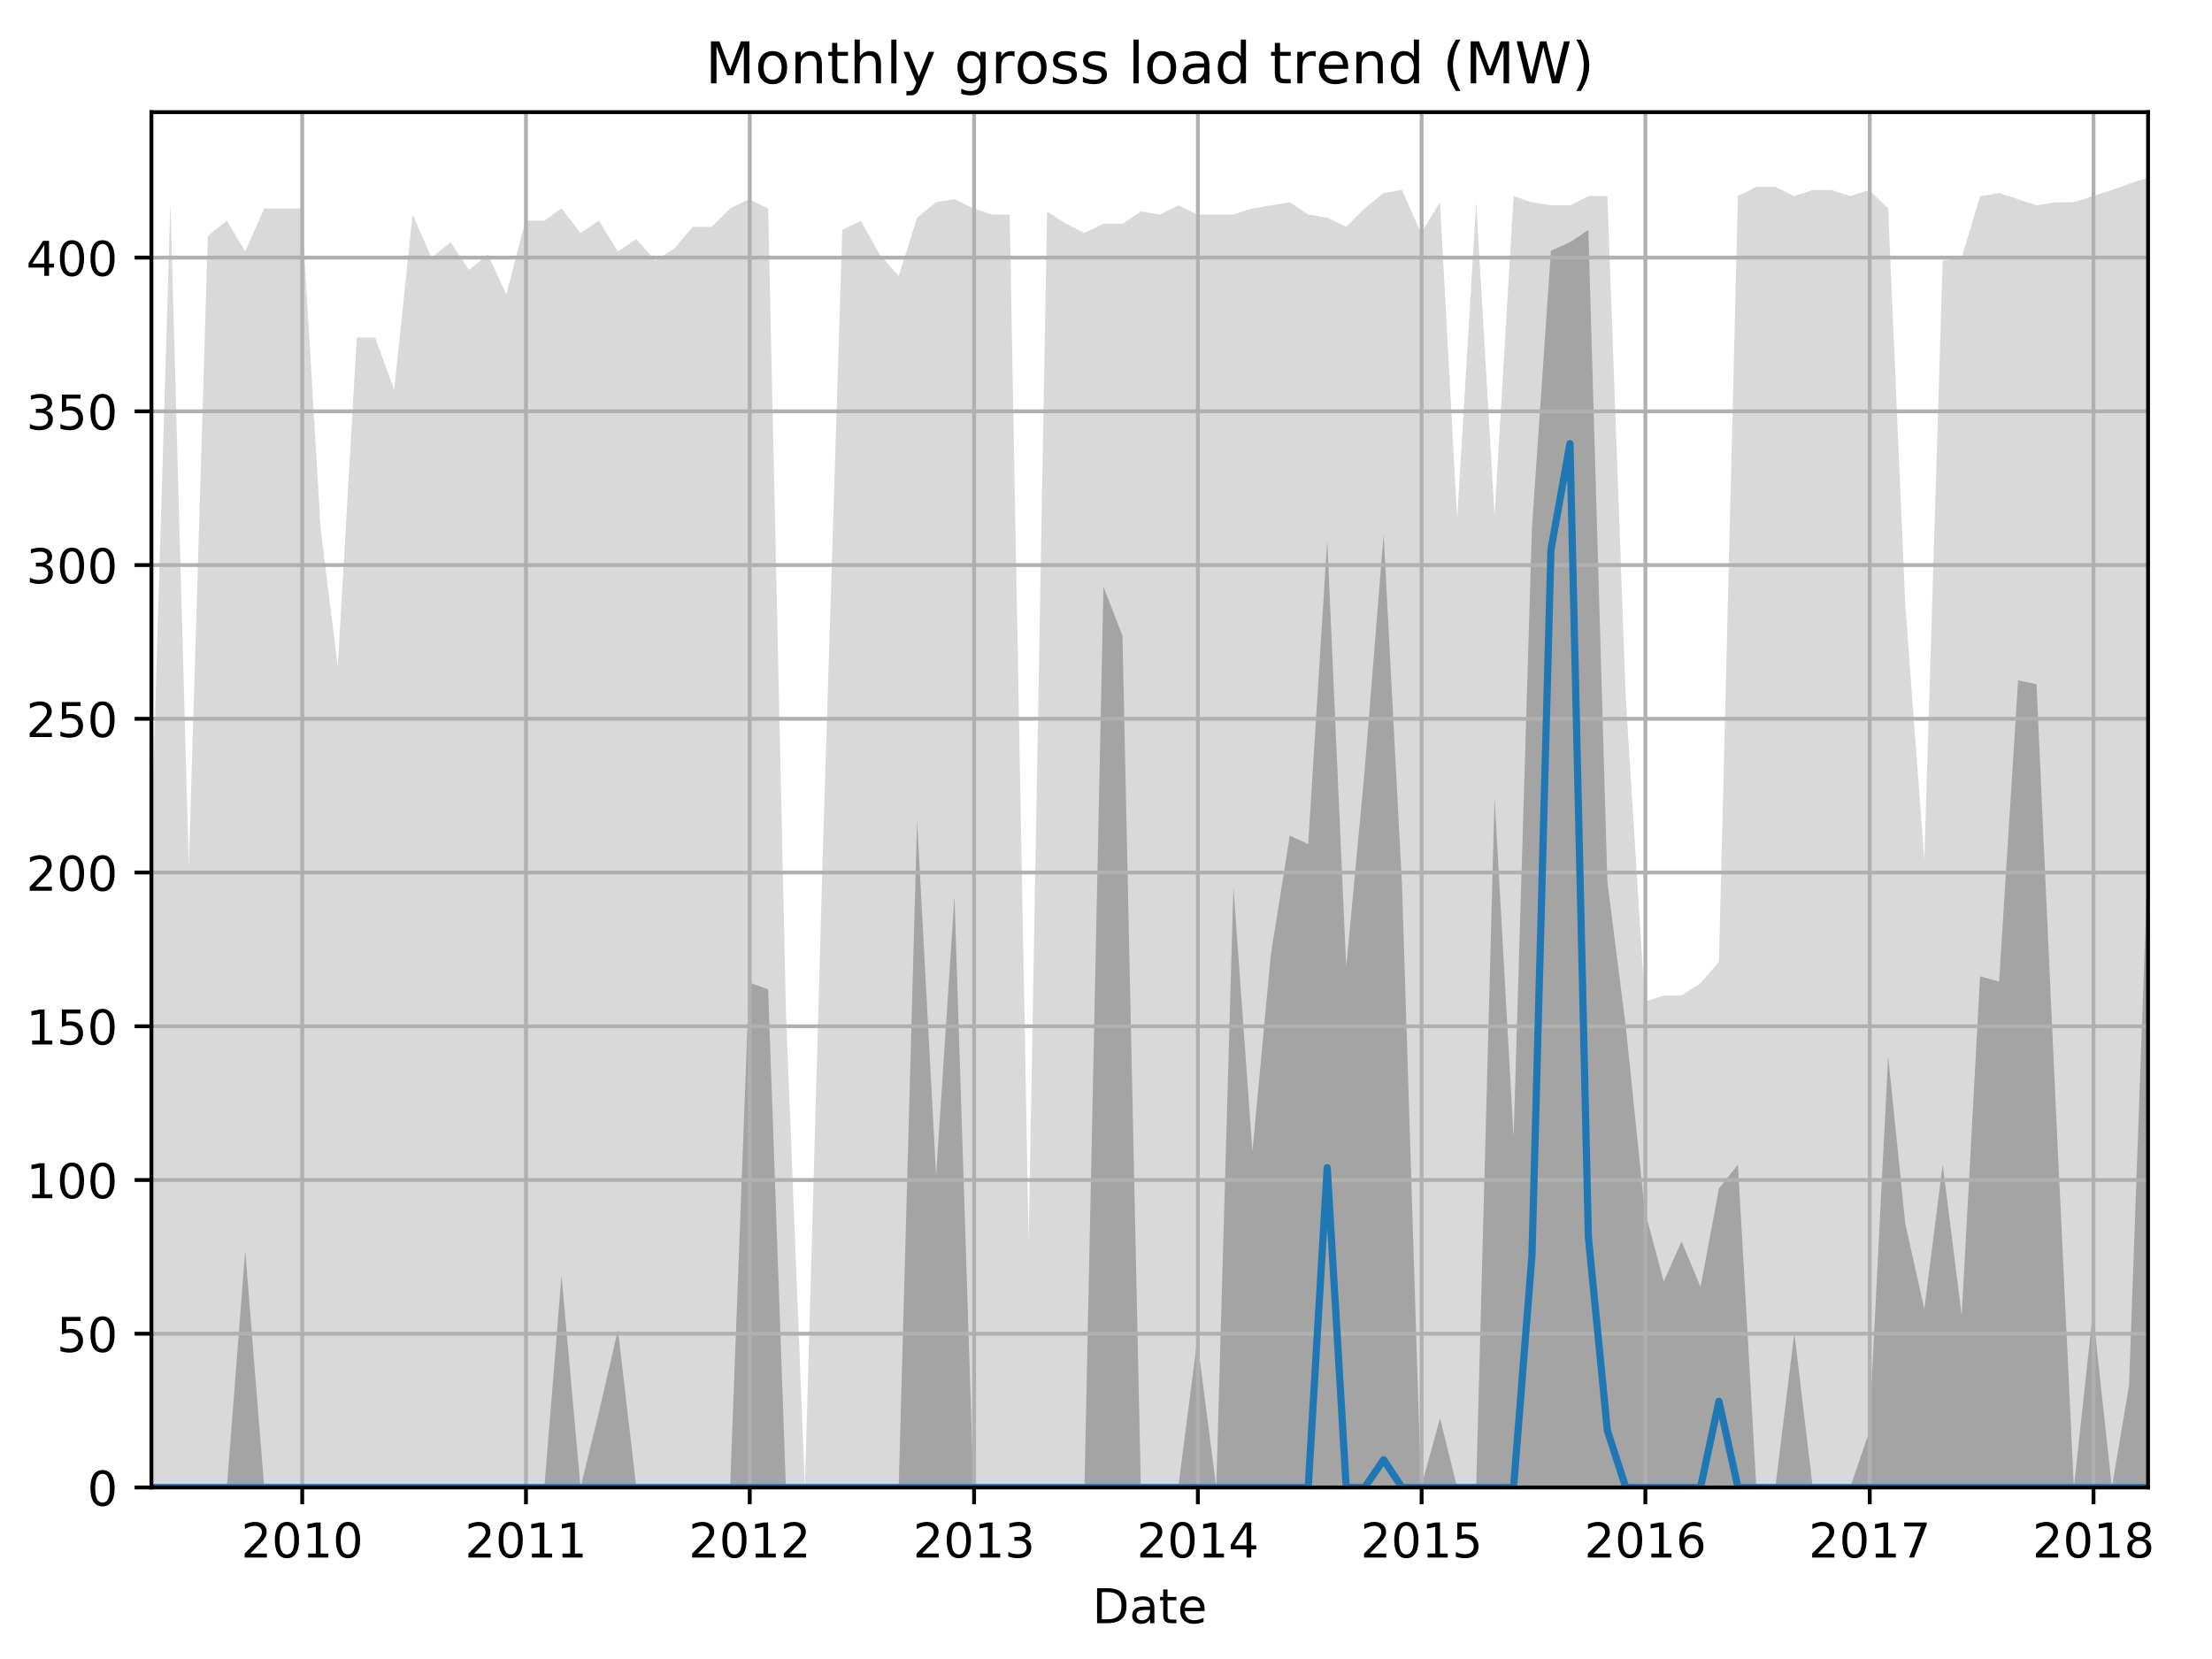 <?xml version="1.0" encoding="utf-8" standalone="no"?>
<!DOCTYPE svg PUBLIC "-//W3C//DTD SVG 1.1//EN"
  "http://www.w3.org/Graphics/SVG/1.1/DTD/svg11.dtd">
<!-- Created with matplotlib (http://matplotlib.org/) -->
<svg height="345.6pt" version="1.1" viewBox="0 0 460.8 345.6" width="460.8pt" xmlns="http://www.w3.org/2000/svg" xmlns:xlink="http://www.w3.org/1999/xlink">
 <defs>
  <style type="text/css">
*{stroke-linecap:butt;stroke-linejoin:round;}
  </style>
 </defs>
 <g id="figure_1">
  <g id="patch_1">
   <path d="M 0 345.6 
L 460.8 345.6 
L 460.8 0 
L 0 0 
z
" style="fill:none;"/>
  </g>
  <g id="axes_1">
   <g id="patch_2">
    <path d="M 31.543 309.863 
L 447.48 309.863 
L 447.48 23.365 
L 31.543 23.365 
z
" style="fill:none;"/>
   </g>
   <g id="PolyCollection_1">
    <path clip-path="url(#pc6e5e3fdb8)" d="M 31.543 174.076 
L 31.543 309.863 
L 35.502 309.863 
L 39.333 309.863 
L 43.292 309.863 
L 47.251 309.863 
L 51.082 309.863 
L 55.041 309.863 
L 58.872 309.863 
L 62.831 309.863 
L 66.79 309.863 
L 70.365 309.863 
L 74.324 309.863 
L 78.156 309.863 
L 82.114 309.863 
L 85.946 309.863 
L 89.904 309.863 
L 93.863 309.863 
L 97.694 309.863 
L 101.653 309.863 
L 105.485 309.863 
L 109.443 309.863 
L 113.402 309.863 
L 116.978 309.863 
L 120.937 309.863 
L 124.768 309.863 
L 128.727 309.863 
L 132.558 309.863 
L 136.517 309.863 
L 140.476 309.863 
L 144.307 309.863 
L 148.266 309.863 
L 152.097 309.863 
L 156.056 309.863 
L 160.015 309.863 
L 163.718 309.863 
L 167.677 309.863 
L 171.508 309.863 
L 175.467 309.863 
L 179.298 309.863 
L 183.257 309.863 
L 187.216 309.863 
L 191.047 309.863 
L 195.006 309.863 
L 198.837 309.863 
L 202.796 309.863 
L 206.755 309.863 
L 210.331 309.863 
L 214.29 309.863 
L 218.121 309.863 
L 222.08 309.863 
L 225.911 309.863 
L 229.87 309.863 
L 233.829 309.863 
L 237.66 309.863 
L 241.619 309.863 
L 245.45 309.863 
L 249.409 309.863 
L 253.368 309.863 
L 256.943 309.863 
L 260.902 309.863 
L 264.733 309.863 
L 268.692 309.863 
L 272.523 309.863 
L 276.482 309.863 
L 280.441 309.863 
L 284.272 309.863 
L 288.231 309.863 
L 292.062 309.863 
L 296.021 309.863 
L 299.98 309.863 
L 303.556 309.863 
L 307.515 309.863 
L 311.346 309.863 
L 315.305 309.863 
L 319.136 309.863 
L 323.095 309.863 
L 327.054 309.863 
L 330.885 309.863 
L 334.844 309.863 
L 338.675 309.863 
L 342.634 309.863 
L 346.593 309.863 
L 350.296 309.863 
L 354.255 309.863 
L 358.086 309.863 
L 362.045 309.863 
L 365.876 309.863 
L 369.835 309.863 
L 373.794 309.863 
L 377.625 309.863 
L 381.584 309.863 
L 385.415 309.863 
L 389.374 309.863 
L 393.333 309.863 
L 396.909 309.863 
L 400.867 309.863 
L 404.699 309.863 
L 408.658 309.863 
L 412.489 309.863 
L 416.448 309.863 
L 420.406 309.863 
L 424.238 309.863 
L 428.196 309.863 
L 432.028 309.863 
L 435.986 309.863 
L 439.945 309.863 
L 443.521 309.863 
L 447.48 309.863 
L 447.48 37.008 
L 447.48 37.008 
L 443.521 38.289 
L 439.945 39.57 
L 435.986 40.851 
L 432.028 42.132 
L 428.196 42.132 
L 424.238 42.772 
L 420.406 41.491 
L 416.448 40.21 
L 412.489 40.851 
L 408.658 53.661 
L 404.699 54.302 
L 400.867 179.2 
L 396.909 126.038 
L 393.333 43.413 
L 389.374 39.57 
L 385.415 40.851 
L 381.584 39.57 
L 377.625 39.57 
L 373.794 40.851 
L 369.835 38.929 
L 365.876 38.929 
L 362.045 40.851 
L 358.086 200.337 
L 354.255 204.82 
L 350.296 207.382 
L 346.593 207.382 
L 342.634 208.664 
L 338.675 145.253 
L 334.844 40.851 
L 330.885 40.851 
L 327.054 42.772 
L 323.095 42.772 
L 319.136 42.132 
L 315.305 40.851 
L 311.346 107.464 
L 307.515 42.132 
L 303.556 108.104 
L 299.98 42.132 
L 296.021 48.537 
L 292.062 39.57 
L 288.231 40.21 
L 284.272 43.413 
L 280.441 47.256 
L 276.482 45.334 
L 272.523 44.694 
L 268.692 42.132 
L 264.733 42.772 
L 260.902 43.413 
L 256.943 44.694 
L 253.368 44.694 
L 249.409 44.694 
L 245.45 42.772 
L 241.619 44.694 
L 237.66 44.053 
L 233.829 46.615 
L 229.87 46.615 
L 225.911 48.537 
L 222.08 46.615 
L 218.121 44.053 
L 214.29 258.623 
L 210.331 44.694 
L 206.755 44.694 
L 202.796 43.413 
L 198.837 41.491 
L 195.006 42.132 
L 191.047 45.334 
L 187.216 57.504 
L 183.257 53.02 
L 179.298 45.975 
L 175.467 47.896 
L 171.508 174.076 
L 167.677 309.863 
L 163.718 210.585 
L 160.015 43.413 
L 156.056 41.491 
L 152.097 43.413 
L 148.266 47.256 
L 144.307 47.256 
L 140.476 51.739 
L 136.517 54.302 
L 132.558 49.818 
L 128.727 52.38 
L 124.768 45.975 
L 120.937 48.537 
L 116.978 43.413 
L 113.402 45.975 
L 109.443 45.975 
L 105.485 61.347 
L 101.653 53.02 
L 97.694 56.223 
L 93.863 50.458 
L 89.904 53.661 
L 85.946 44.694 
L 82.114 81.203 
L 78.156 70.314 
L 74.324 70.314 
L 70.365 138.848 
L 66.79 110.026 
L 62.831 43.413 
L 58.872 43.413 
L 55.041 43.413 
L 51.082 52.38 
L 47.251 45.975 
L 43.292 49.177 
L 39.333 180.481 
L 35.502 42.132 
L 31.543 174.076 
z
" style="fill:#808080;fill-opacity:0.3;"/>
   </g>
   <g id="PolyCollection_2">
    <path clip-path="url(#pc6e5e3fdb8)" d="M 31.543 309.863 
L 31.543 309.863 
L 35.502 309.863 
L 39.333 309.863 
L 43.292 309.863 
L 47.251 309.863 
L 51.082 309.863 
L 55.041 309.863 
L 58.872 309.863 
L 62.831 309.863 
L 66.79 309.863 
L 70.365 309.863 
L 74.324 309.863 
L 78.156 309.863 
L 82.114 309.863 
L 85.946 309.863 
L 89.904 309.863 
L 93.863 309.863 
L 97.694 309.863 
L 101.653 309.863 
L 105.485 309.863 
L 109.443 309.863 
L 113.402 309.863 
L 116.978 309.863 
L 120.937 309.863 
L 124.768 309.863 
L 128.727 309.863 
L 132.558 309.863 
L 136.517 309.863 
L 140.476 309.863 
L 144.307 309.863 
L 148.266 309.863 
L 152.097 309.863 
L 156.056 309.863 
L 160.015 309.863 
L 163.718 309.863 
L 167.677 309.863 
L 171.508 309.863 
L 175.467 309.863 
L 179.298 309.863 
L 183.257 309.863 
L 187.216 309.863 
L 191.047 309.863 
L 195.006 309.863 
L 198.837 309.863 
L 202.796 309.863 
L 206.755 309.863 
L 210.331 309.863 
L 214.29 309.863 
L 218.121 309.863 
L 222.08 309.863 
L 225.911 309.863 
L 229.87 309.863 
L 233.829 309.863 
L 237.66 309.863 
L 241.619 309.863 
L 245.45 309.863 
L 249.409 309.863 
L 253.368 309.863 
L 256.943 309.863 
L 260.902 309.863 
L 264.733 309.863 
L 268.692 309.863 
L 272.523 309.863 
L 276.482 309.863 
L 280.441 309.863 
L 284.272 309.863 
L 288.231 309.863 
L 292.062 309.863 
L 296.021 309.863 
L 299.98 309.863 
L 303.556 309.863 
L 307.515 309.863 
L 311.346 309.863 
L 315.305 309.863 
L 319.136 309.863 
L 323.095 309.863 
L 327.054 309.863 
L 330.885 309.863 
L 334.844 309.863 
L 338.675 309.863 
L 342.634 309.863 
L 346.593 309.863 
L 350.296 309.863 
L 354.255 309.863 
L 358.086 309.863 
L 362.045 309.863 
L 365.876 309.863 
L 369.835 309.863 
L 373.794 309.863 
L 377.625 309.863 
L 381.584 309.863 
L 385.415 309.863 
L 389.374 309.863 
L 393.333 309.863 
L 396.909 309.863 
L 400.867 309.863 
L 404.699 309.863 
L 408.658 309.863 
L 412.489 309.863 
L 416.448 309.863 
L 420.406 309.863 
L 424.238 309.863 
L 428.196 309.863 
L 432.028 309.863 
L 435.986 309.863 
L 439.945 309.863 
L 443.521 309.863 
L 447.48 309.863 
L 447.48 178.079 
L 447.48 178.079 
L 443.521 288.567 
L 439.945 309.863 
L 435.986 273.355 
L 432.028 309.863 
L 428.196 229.32 
L 424.238 142.531 
L 420.406 141.731 
L 416.448 204.5 
L 412.489 203.379 
L 408.658 273.995 
L 404.699 242.61 
L 400.867 272.714 
L 396.909 254.94 
L 393.333 220.032 
L 389.374 298.334 
L 385.415 309.863 
L 381.584 309.863 
L 377.625 309.863 
L 373.794 277.678 
L 369.835 309.863 
L 365.876 309.863 
L 362.045 242.61 
L 358.086 247.574 
L 354.255 268.07 
L 350.296 258.623 
L 346.593 266.95 
L 342.634 252.218 
L 338.675 213.788 
L 334.844 183.684 
L 330.885 47.896 
L 327.054 50.458 
L 323.095 52.22 
L 319.136 109.865 
L 315.305 236.846 
L 311.346 166.23 
L 307.515 309.863 
L 303.556 309.863 
L 299.98 295.452 
L 296.021 309.863 
L 292.062 184.324 
L 288.231 111.307 
L 284.272 160.626 
L 280.441 201.458 
L 276.482 112.588 
L 272.523 175.838 
L 268.692 174.076 
L 264.733 198.896 
L 260.902 239.888 
L 256.943 184.805 
L 253.368 309.863 
L 249.409 279.119 
L 245.45 309.863 
L 241.619 309.863 
L 237.66 309.863 
L 233.829 132.443 
L 229.87 122.195 
L 225.911 309.863 
L 222.08 309.863 
L 218.121 309.863 
L 214.29 309.863 
L 210.331 309.863 
L 206.755 309.863 
L 202.796 309.703 
L 198.837 186.726 
L 195.006 244.852 
L 191.047 170.874 
L 187.216 309.863 
L 183.257 309.863 
L 179.298 309.863 
L 175.467 309.863 
L 171.508 309.863 
L 167.677 309.863 
L 163.718 309.863 
L 160.015 206.101 
L 156.056 204.66 
L 152.097 309.863 
L 148.266 309.863 
L 144.307 309.863 
L 140.476 309.863 
L 136.517 309.863 
L 132.558 309.863 
L 128.727 277.038 
L 124.768 294.171 
L 120.937 309.863 
L 116.978 265.669 
L 113.402 309.863 
L 109.443 309.863 
L 105.485 309.863 
L 101.653 309.863 
L 97.694 309.863 
L 93.863 309.863 
L 89.904 309.863 
L 85.946 309.863 
L 82.114 309.863 
L 78.156 309.863 
L 74.324 309.863 
L 70.365 309.863 
L 66.79 309.863 
L 62.831 309.863 
L 58.872 309.863 
L 55.041 309.863 
L 51.082 260.545 
L 47.251 309.863 
L 43.292 309.863 
L 39.333 309.863 
L 35.502 309.863 
L 31.543 309.863 
z
" style="fill:#808080;fill-opacity:0.6;"/>
   </g>
   <g id="matplotlib.axis_1">
    <g id="xtick_1">
     <g id="line2d_1">
      <path clip-path="url(#pc6e5e3fdb8)" d="M 62.959 309.863 
L 62.959 23.365 
" style="fill:none;stroke:#b0b0b0;stroke-linecap:square;stroke-width:0.8;"/>
     </g>
     <g id="line2d_2">
      <defs>
       <path d="M 0 0 
L 0 3.5 
" id="m98aba41e2b" style="stroke:#000000;stroke-width:0.8;"/>
      </defs>
      <g>
       <use style="stroke:#000000;stroke-width:0.8;" x="62.959" xlink:href="#m98aba41e2b" y="309.863"/>
      </g>
     </g>
     <g id="text_1">
      <!-- 2010 -->
      <defs>
       <path d="M 19.188 8.297 
L 53.609 8.297 
L 53.609 0 
L 7.328 0 
L 7.328 8.297 
Q 12.938 14.109 22.625 23.891 
Q 32.328 33.688 34.812 36.531 
Q 39.547 41.844 41.422 45.531 
Q 43.312 49.219 43.312 52.781 
Q 43.312 58.594 39.234 62.25 
Q 35.156 65.922 28.609 65.922 
Q 23.969 65.922 18.812 64.312 
Q 13.672 62.703 7.812 59.422 
L 7.812 69.391 
Q 13.766 71.781 18.938 73 
Q 24.125 74.219 28.422 74.219 
Q 39.75 74.219 46.484 68.547 
Q 53.219 62.891 53.219 53.422 
Q 53.219 48.922 51.531 44.891 
Q 49.859 40.875 45.406 35.406 
Q 44.188 33.984 37.641 27.219 
Q 31.109 20.453 19.188 8.297 
z
" id="DejaVuSans-32"/>
       <path d="M 31.781 66.406 
Q 24.172 66.406 20.328 58.906 
Q 16.5 51.422 16.5 36.375 
Q 16.5 21.391 20.328 13.891 
Q 24.172 6.391 31.781 6.391 
Q 39.453 6.391 43.281 13.891 
Q 47.125 21.391 47.125 36.375 
Q 47.125 51.422 43.281 58.906 
Q 39.453 66.406 31.781 66.406 
z
M 31.781 74.219 
Q 44.047 74.219 50.516 64.516 
Q 56.984 54.828 56.984 36.375 
Q 56.984 17.969 50.516 8.266 
Q 44.047 -1.422 31.781 -1.422 
Q 19.531 -1.422 13.062 8.266 
Q 6.594 17.969 6.594 36.375 
Q 6.594 54.828 13.062 64.516 
Q 19.531 74.219 31.781 74.219 
z
" id="DejaVuSans-30"/>
       <path d="M 12.406 8.297 
L 28.516 8.297 
L 28.516 63.922 
L 10.984 60.406 
L 10.984 69.391 
L 28.422 72.906 
L 38.281 72.906 
L 38.281 8.297 
L 54.391 8.297 
L 54.391 0 
L 12.406 0 
z
" id="DejaVuSans-31"/>
      </defs>
      <g transform="translate(50.234 324.462)scale(0.1 -0.1)">
       <use xlink:href="#DejaVuSans-32"/>
       <use x="63.623" xlink:href="#DejaVuSans-30"/>
       <use x="127.246" xlink:href="#DejaVuSans-31"/>
       <use x="190.869" xlink:href="#DejaVuSans-30"/>
      </g>
     </g>
    </g>
    <g id="xtick_2">
     <g id="line2d_3">
      <path clip-path="url(#pc6e5e3fdb8)" d="M 109.571 309.863 
L 109.571 23.365 
" style="fill:none;stroke:#b0b0b0;stroke-linecap:square;stroke-width:0.8;"/>
     </g>
     <g id="line2d_4">
      <g>
       <use style="stroke:#000000;stroke-width:0.8;" x="109.571" xlink:href="#m98aba41e2b" y="309.863"/>
      </g>
     </g>
     <g id="text_2">
      <!-- 2011 -->
      <g transform="translate(96.846 324.462)scale(0.1 -0.1)">
       <use xlink:href="#DejaVuSans-32"/>
       <use x="63.623" xlink:href="#DejaVuSans-30"/>
       <use x="127.246" xlink:href="#DejaVuSans-31"/>
       <use x="190.869" xlink:href="#DejaVuSans-31"/>
      </g>
     </g>
    </g>
    <g id="xtick_3">
     <g id="line2d_5">
      <path clip-path="url(#pc6e5e3fdb8)" d="M 156.184 309.863 
L 156.184 23.365 
" style="fill:none;stroke:#b0b0b0;stroke-linecap:square;stroke-width:0.8;"/>
     </g>
     <g id="line2d_6">
      <g>
       <use style="stroke:#000000;stroke-width:0.8;" x="156.184" xlink:href="#m98aba41e2b" y="309.863"/>
      </g>
     </g>
     <g id="text_3">
      <!-- 2012 -->
      <g transform="translate(143.459 324.462)scale(0.1 -0.1)">
       <use xlink:href="#DejaVuSans-32"/>
       <use x="63.623" xlink:href="#DejaVuSans-30"/>
       <use x="127.246" xlink:href="#DejaVuSans-31"/>
       <use x="190.869" xlink:href="#DejaVuSans-32"/>
      </g>
     </g>
    </g>
    <g id="xtick_4">
     <g id="line2d_7">
      <path clip-path="url(#pc6e5e3fdb8)" d="M 202.924 309.863 
L 202.924 23.365 
" style="fill:none;stroke:#b0b0b0;stroke-linecap:square;stroke-width:0.8;"/>
     </g>
     <g id="line2d_8">
      <g>
       <use style="stroke:#000000;stroke-width:0.8;" x="202.924" xlink:href="#m98aba41e2b" y="309.863"/>
      </g>
     </g>
     <g id="text_4">
      <!-- 2013 -->
      <defs>
       <path d="M 40.578 39.312 
Q 47.656 37.797 51.625 33 
Q 55.609 28.219 55.609 21.188 
Q 55.609 10.406 48.188 4.484 
Q 40.766 -1.422 27.094 -1.422 
Q 22.516 -1.422 17.656 -0.516 
Q 12.797 0.391 7.625 2.203 
L 7.625 11.719 
Q 11.719 9.328 16.594 8.109 
Q 21.484 6.891 26.812 6.891 
Q 36.078 6.891 40.938 10.547 
Q 45.797 14.203 45.797 21.188 
Q 45.797 27.641 41.281 31.266 
Q 36.766 34.906 28.719 34.906 
L 20.219 34.906 
L 20.219 43.016 
L 29.109 43.016 
Q 36.375 43.016 40.234 45.922 
Q 44.094 48.828 44.094 54.297 
Q 44.094 59.906 40.109 62.906 
Q 36.141 65.922 28.719 65.922 
Q 24.656 65.922 20.016 65.031 
Q 15.375 64.156 9.812 62.312 
L 9.812 71.094 
Q 15.438 72.656 20.344 73.438 
Q 25.25 74.219 29.594 74.219 
Q 40.828 74.219 47.359 69.109 
Q 53.906 64.016 53.906 55.328 
Q 53.906 49.266 50.438 45.094 
Q 46.969 40.922 40.578 39.312 
z
" id="DejaVuSans-33"/>
      </defs>
      <g transform="translate(190.199 324.462)scale(0.1 -0.1)">
       <use xlink:href="#DejaVuSans-32"/>
       <use x="63.623" xlink:href="#DejaVuSans-30"/>
       <use x="127.246" xlink:href="#DejaVuSans-31"/>
       <use x="190.869" xlink:href="#DejaVuSans-33"/>
      </g>
     </g>
    </g>
    <g id="xtick_5">
     <g id="line2d_9">
      <path clip-path="url(#pc6e5e3fdb8)" d="M 249.536 309.863 
L 249.536 23.365 
" style="fill:none;stroke:#b0b0b0;stroke-linecap:square;stroke-width:0.8;"/>
     </g>
     <g id="line2d_10">
      <g>
       <use style="stroke:#000000;stroke-width:0.8;" x="249.536" xlink:href="#m98aba41e2b" y="309.863"/>
      </g>
     </g>
     <g id="text_5">
      <!-- 2014 -->
      <defs>
       <path d="M 37.797 64.312 
L 12.891 25.391 
L 37.797 25.391 
z
M 35.203 72.906 
L 47.609 72.906 
L 47.609 25.391 
L 58.016 25.391 
L 58.016 17.188 
L 47.609 17.188 
L 47.609 0 
L 37.797 0 
L 37.797 17.188 
L 4.891 17.188 
L 4.891 26.703 
z
" id="DejaVuSans-34"/>
      </defs>
      <g transform="translate(236.811 324.462)scale(0.1 -0.1)">
       <use xlink:href="#DejaVuSans-32"/>
       <use x="63.623" xlink:href="#DejaVuSans-30"/>
       <use x="127.246" xlink:href="#DejaVuSans-31"/>
       <use x="190.869" xlink:href="#DejaVuSans-34"/>
      </g>
     </g>
    </g>
    <g id="xtick_6">
     <g id="line2d_11">
      <path clip-path="url(#pc6e5e3fdb8)" d="M 296.149 309.863 
L 296.149 23.365 
" style="fill:none;stroke:#b0b0b0;stroke-linecap:square;stroke-width:0.8;"/>
     </g>
     <g id="line2d_12">
      <g>
       <use style="stroke:#000000;stroke-width:0.8;" x="296.149" xlink:href="#m98aba41e2b" y="309.863"/>
      </g>
     </g>
     <g id="text_6">
      <!-- 2015 -->
      <defs>
       <path d="M 10.797 72.906 
L 49.516 72.906 
L 49.516 64.594 
L 19.828 64.594 
L 19.828 46.734 
Q 21.969 47.469 24.109 47.828 
Q 26.266 48.188 28.422 48.188 
Q 40.625 48.188 47.75 41.5 
Q 54.891 34.812 54.891 23.391 
Q 54.891 11.625 47.562 5.094 
Q 40.234 -1.422 26.906 -1.422 
Q 22.312 -1.422 17.547 -0.641 
Q 12.797 0.141 7.719 1.703 
L 7.719 11.625 
Q 12.109 9.234 16.797 8.062 
Q 21.484 6.891 26.703 6.891 
Q 35.156 6.891 40.078 11.328 
Q 45.016 15.766 45.016 23.391 
Q 45.016 31 40.078 35.438 
Q 35.156 39.891 26.703 39.891 
Q 22.75 39.891 18.812 39.016 
Q 14.891 38.141 10.797 36.281 
z
" id="DejaVuSans-35"/>
      </defs>
      <g transform="translate(283.424 324.462)scale(0.1 -0.1)">
       <use xlink:href="#DejaVuSans-32"/>
       <use x="63.623" xlink:href="#DejaVuSans-30"/>
       <use x="127.246" xlink:href="#DejaVuSans-31"/>
       <use x="190.869" xlink:href="#DejaVuSans-35"/>
      </g>
     </g>
    </g>
    <g id="xtick_7">
     <g id="line2d_13">
      <path clip-path="url(#pc6e5e3fdb8)" d="M 342.761 309.863 
L 342.761 23.365 
" style="fill:none;stroke:#b0b0b0;stroke-linecap:square;stroke-width:0.8;"/>
     </g>
     <g id="line2d_14">
      <g>
       <use style="stroke:#000000;stroke-width:0.8;" x="342.761" xlink:href="#m98aba41e2b" y="309.863"/>
      </g>
     </g>
     <g id="text_7">
      <!-- 2016 -->
      <defs>
       <path d="M 33.016 40.375 
Q 26.375 40.375 22.484 35.828 
Q 18.609 31.297 18.609 23.391 
Q 18.609 15.531 22.484 10.953 
Q 26.375 6.391 33.016 6.391 
Q 39.656 6.391 43.531 10.953 
Q 47.406 15.531 47.406 23.391 
Q 47.406 31.297 43.531 35.828 
Q 39.656 40.375 33.016 40.375 
z
M 52.594 71.297 
L 52.594 62.312 
Q 48.875 64.062 45.094 64.984 
Q 41.312 65.922 37.594 65.922 
Q 27.828 65.922 22.672 59.328 
Q 17.531 52.734 16.797 39.406 
Q 19.672 43.656 24.016 45.922 
Q 28.375 48.188 33.594 48.188 
Q 44.578 48.188 50.953 41.516 
Q 57.328 34.859 57.328 23.391 
Q 57.328 12.156 50.688 5.359 
Q 44.047 -1.422 33.016 -1.422 
Q 20.359 -1.422 13.672 8.266 
Q 6.984 17.969 6.984 36.375 
Q 6.984 53.656 15.188 63.938 
Q 23.391 74.219 37.203 74.219 
Q 40.922 74.219 44.703 73.484 
Q 48.484 72.75 52.594 71.297 
z
" id="DejaVuSans-36"/>
      </defs>
      <g transform="translate(330.036 324.462)scale(0.1 -0.1)">
       <use xlink:href="#DejaVuSans-32"/>
       <use x="63.623" xlink:href="#DejaVuSans-30"/>
       <use x="127.246" xlink:href="#DejaVuSans-31"/>
       <use x="190.869" xlink:href="#DejaVuSans-36"/>
      </g>
     </g>
    </g>
    <g id="xtick_8">
     <g id="line2d_15">
      <path clip-path="url(#pc6e5e3fdb8)" d="M 389.502 309.863 
L 389.502 23.365 
" style="fill:none;stroke:#b0b0b0;stroke-linecap:square;stroke-width:0.8;"/>
     </g>
     <g id="line2d_16">
      <g>
       <use style="stroke:#000000;stroke-width:0.8;" x="389.502" xlink:href="#m98aba41e2b" y="309.863"/>
      </g>
     </g>
     <g id="text_8">
      <!-- 2017 -->
      <defs>
       <path d="M 8.203 72.906 
L 55.078 72.906 
L 55.078 68.703 
L 28.609 0 
L 18.312 0 
L 43.219 64.594 
L 8.203 64.594 
z
" id="DejaVuSans-37"/>
      </defs>
      <g transform="translate(376.777 324.462)scale(0.1 -0.1)">
       <use xlink:href="#DejaVuSans-32"/>
       <use x="63.623" xlink:href="#DejaVuSans-30"/>
       <use x="127.246" xlink:href="#DejaVuSans-31"/>
       <use x="190.869" xlink:href="#DejaVuSans-37"/>
      </g>
     </g>
    </g>
    <g id="xtick_9">
     <g id="line2d_17">
      <path clip-path="url(#pc6e5e3fdb8)" d="M 436.114 309.863 
L 436.114 23.365 
" style="fill:none;stroke:#b0b0b0;stroke-linecap:square;stroke-width:0.8;"/>
     </g>
     <g id="line2d_18">
      <g>
       <use style="stroke:#000000;stroke-width:0.8;" x="436.114" xlink:href="#m98aba41e2b" y="309.863"/>
      </g>
     </g>
     <g id="text_9">
      <!-- 2018 -->
      <defs>
       <path d="M 31.781 34.625 
Q 24.75 34.625 20.719 30.859 
Q 16.703 27.094 16.703 20.516 
Q 16.703 13.922 20.719 10.156 
Q 24.75 6.391 31.781 6.391 
Q 38.812 6.391 42.859 10.172 
Q 46.922 13.969 46.922 20.516 
Q 46.922 27.094 42.891 30.859 
Q 38.875 34.625 31.781 34.625 
z
M 21.922 38.812 
Q 15.578 40.375 12.031 44.719 
Q 8.5 49.078 8.5 55.328 
Q 8.5 64.062 14.719 69.141 
Q 20.953 74.219 31.781 74.219 
Q 42.672 74.219 48.875 69.141 
Q 55.078 64.062 55.078 55.328 
Q 55.078 49.078 51.531 44.719 
Q 48 40.375 41.703 38.812 
Q 48.828 37.156 52.797 32.312 
Q 56.781 27.484 56.781 20.516 
Q 56.781 9.906 50.312 4.234 
Q 43.844 -1.422 31.781 -1.422 
Q 19.734 -1.422 13.25 4.234 
Q 6.781 9.906 6.781 20.516 
Q 6.781 27.484 10.781 32.312 
Q 14.797 37.156 21.922 38.812 
z
M 18.312 54.391 
Q 18.312 48.734 21.844 45.562 
Q 25.391 42.391 31.781 42.391 
Q 38.141 42.391 41.719 45.562 
Q 45.312 48.734 45.312 54.391 
Q 45.312 60.062 41.719 63.234 
Q 38.141 66.406 31.781 66.406 
Q 25.391 66.406 21.844 63.234 
Q 18.312 60.062 18.312 54.391 
z
" id="DejaVuSans-38"/>
      </defs>
      <g transform="translate(423.389 324.462)scale(0.1 -0.1)">
       <use xlink:href="#DejaVuSans-32"/>
       <use x="63.623" xlink:href="#DejaVuSans-30"/>
       <use x="127.246" xlink:href="#DejaVuSans-31"/>
       <use x="190.869" xlink:href="#DejaVuSans-38"/>
      </g>
     </g>
    </g>
    <g id="text_10">
     <!-- Date -->
     <defs>
      <path d="M 19.672 64.797 
L 19.672 8.109 
L 31.594 8.109 
Q 46.688 8.109 53.688 14.938 
Q 60.688 21.781 60.688 36.531 
Q 60.688 51.172 53.688 57.984 
Q 46.688 64.797 31.594 64.797 
z
M 9.812 72.906 
L 30.078 72.906 
Q 51.266 72.906 61.172 64.094 
Q 71.094 55.281 71.094 36.531 
Q 71.094 17.672 61.125 8.828 
Q 51.172 0 30.078 0 
L 9.812 0 
z
" id="DejaVuSans-44"/>
      <path d="M 34.281 27.484 
Q 23.391 27.484 19.188 25 
Q 14.984 22.516 14.984 16.5 
Q 14.984 11.719 18.141 8.906 
Q 21.297 6.109 26.703 6.109 
Q 34.188 6.109 38.703 11.406 
Q 43.219 16.703 43.219 25.484 
L 43.219 27.484 
z
M 52.203 31.203 
L 52.203 0 
L 43.219 0 
L 43.219 8.297 
Q 40.141 3.328 35.547 0.953 
Q 30.953 -1.422 24.312 -1.422 
Q 15.922 -1.422 10.953 3.297 
Q 6 8.016 6 15.922 
Q 6 25.141 12.172 29.828 
Q 18.359 34.516 30.609 34.516 
L 43.219 34.516 
L 43.219 35.406 
Q 43.219 41.609 39.141 45 
Q 35.062 48.391 27.688 48.391 
Q 23 48.391 18.547 47.266 
Q 14.109 46.141 10.016 43.891 
L 10.016 52.203 
Q 14.938 54.109 19.578 55.047 
Q 24.219 56 28.609 56 
Q 40.484 56 46.344 49.844 
Q 52.203 43.703 52.203 31.203 
z
" id="DejaVuSans-61"/>
      <path d="M 18.312 70.219 
L 18.312 54.688 
L 36.812 54.688 
L 36.812 47.703 
L 18.312 47.703 
L 18.312 18.016 
Q 18.312 11.328 20.141 9.422 
Q 21.969 7.516 27.594 7.516 
L 36.812 7.516 
L 36.812 0 
L 27.594 0 
Q 17.188 0 13.234 3.875 
Q 9.281 7.766 9.281 18.016 
L 9.281 47.703 
L 2.688 47.703 
L 2.688 54.688 
L 9.281 54.688 
L 9.281 70.219 
z
" id="DejaVuSans-74"/>
      <path d="M 56.203 29.594 
L 56.203 25.203 
L 14.891 25.203 
Q 15.484 15.922 20.484 11.062 
Q 25.484 6.203 34.422 6.203 
Q 39.594 6.203 44.453 7.469 
Q 49.312 8.734 54.109 11.281 
L 54.109 2.781 
Q 49.266 0.734 44.188 -0.344 
Q 39.109 -1.422 33.891 -1.422 
Q 20.797 -1.422 13.156 6.188 
Q 5.516 13.812 5.516 26.812 
Q 5.516 40.234 12.766 48.109 
Q 20.016 56 32.328 56 
Q 43.359 56 49.781 48.891 
Q 56.203 41.797 56.203 29.594 
z
M 47.219 32.234 
Q 47.125 39.594 43.094 43.984 
Q 39.062 48.391 32.422 48.391 
Q 24.906 48.391 20.391 44.141 
Q 15.875 39.891 15.188 32.172 
z
" id="DejaVuSans-65"/>
     </defs>
     <g transform="translate(227.561 338.14)scale(0.1 -0.1)">
      <use xlink:href="#DejaVuSans-44"/>
      <use x="77.002" xlink:href="#DejaVuSans-61"/>
      <use x="138.281" xlink:href="#DejaVuSans-74"/>
      <use x="177.49" xlink:href="#DejaVuSans-65"/>
     </g>
    </g>
   </g>
   <g id="matplotlib.axis_2">
    <g id="ytick_1">
     <g id="line2d_19">
      <path clip-path="url(#pc6e5e3fdb8)" d="M 31.543 309.863 
L 447.48 309.863 
" style="fill:none;stroke:#b0b0b0;stroke-linecap:square;stroke-width:0.8;"/>
     </g>
     <g id="line2d_20">
      <defs>
       <path d="M 0 0 
L -3.5 0 
" id="m3807296767" style="stroke:#000000;stroke-width:0.8;"/>
      </defs>
      <g>
       <use style="stroke:#000000;stroke-width:0.8;" x="31.543" xlink:href="#m3807296767" y="309.863"/>
      </g>
     </g>
     <g id="text_11">
      <!-- 0 -->
      <g transform="translate(18.18 313.663)scale(0.1 -0.1)">
       <use xlink:href="#DejaVuSans-30"/>
      </g>
     </g>
    </g>
    <g id="ytick_2">
     <g id="line2d_21">
      <path clip-path="url(#pc6e5e3fdb8)" d="M 31.543 277.838 
L 447.48 277.838 
" style="fill:none;stroke:#b0b0b0;stroke-linecap:square;stroke-width:0.8;"/>
     </g>
     <g id="line2d_22">
      <g>
       <use style="stroke:#000000;stroke-width:0.8;" x="31.543" xlink:href="#m3807296767" y="277.838"/>
      </g>
     </g>
     <g id="text_12">
      <!-- 50 -->
      <g transform="translate(11.818 281.637)scale(0.1 -0.1)">
       <use xlink:href="#DejaVuSans-35"/>
       <use x="63.623" xlink:href="#DejaVuSans-30"/>
      </g>
     </g>
    </g>
    <g id="ytick_3">
     <g id="line2d_23">
      <path clip-path="url(#pc6e5e3fdb8)" d="M 31.543 245.813 
L 447.48 245.813 
" style="fill:none;stroke:#b0b0b0;stroke-linecap:square;stroke-width:0.8;"/>
     </g>
     <g id="line2d_24">
      <g>
       <use style="stroke:#000000;stroke-width:0.8;" x="31.543" xlink:href="#m3807296767" y="245.813"/>
      </g>
     </g>
     <g id="text_13">
      <!-- 100 -->
      <g transform="translate(5.455 249.612)scale(0.1 -0.1)">
       <use xlink:href="#DejaVuSans-31"/>
       <use x="63.623" xlink:href="#DejaVuSans-30"/>
       <use x="127.246" xlink:href="#DejaVuSans-30"/>
      </g>
     </g>
    </g>
    <g id="ytick_4">
     <g id="line2d_25">
      <path clip-path="url(#pc6e5e3fdb8)" d="M 31.543 213.788 
L 447.48 213.788 
" style="fill:none;stroke:#b0b0b0;stroke-linecap:square;stroke-width:0.8;"/>
     </g>
     <g id="line2d_26">
      <g>
       <use style="stroke:#000000;stroke-width:0.8;" x="31.543" xlink:href="#m3807296767" y="213.788"/>
      </g>
     </g>
     <g id="text_14">
      <!-- 150 -->
      <g transform="translate(5.455 217.587)scale(0.1 -0.1)">
       <use xlink:href="#DejaVuSans-31"/>
       <use x="63.623" xlink:href="#DejaVuSans-35"/>
       <use x="127.246" xlink:href="#DejaVuSans-30"/>
      </g>
     </g>
    </g>
    <g id="ytick_5">
     <g id="line2d_27">
      <path clip-path="url(#pc6e5e3fdb8)" d="M 31.543 181.762 
L 447.48 181.762 
" style="fill:none;stroke:#b0b0b0;stroke-linecap:square;stroke-width:0.8;"/>
     </g>
     <g id="line2d_28">
      <g>
       <use style="stroke:#000000;stroke-width:0.8;" x="31.543" xlink:href="#m3807296767" y="181.762"/>
      </g>
     </g>
     <g id="text_15">
      <!-- 200 -->
      <g transform="translate(5.455 185.561)scale(0.1 -0.1)">
       <use xlink:href="#DejaVuSans-32"/>
       <use x="63.623" xlink:href="#DejaVuSans-30"/>
       <use x="127.246" xlink:href="#DejaVuSans-30"/>
      </g>
     </g>
    </g>
    <g id="ytick_6">
     <g id="line2d_29">
      <path clip-path="url(#pc6e5e3fdb8)" d="M 31.543 149.737 
L 447.48 149.737 
" style="fill:none;stroke:#b0b0b0;stroke-linecap:square;stroke-width:0.8;"/>
     </g>
     <g id="line2d_30">
      <g>
       <use style="stroke:#000000;stroke-width:0.8;" x="31.543" xlink:href="#m3807296767" y="149.737"/>
      </g>
     </g>
     <g id="text_16">
      <!-- 250 -->
      <g transform="translate(5.455 153.536)scale(0.1 -0.1)">
       <use xlink:href="#DejaVuSans-32"/>
       <use x="63.623" xlink:href="#DejaVuSans-35"/>
       <use x="127.246" xlink:href="#DejaVuSans-30"/>
      </g>
     </g>
    </g>
    <g id="ytick_7">
     <g id="line2d_31">
      <path clip-path="url(#pc6e5e3fdb8)" d="M 31.543 117.712 
L 447.48 117.712 
" style="fill:none;stroke:#b0b0b0;stroke-linecap:square;stroke-width:0.8;"/>
     </g>
     <g id="line2d_32">
      <g>
       <use style="stroke:#000000;stroke-width:0.8;" x="31.543" xlink:href="#m3807296767" y="117.712"/>
      </g>
     </g>
     <g id="text_17">
      <!-- 300 -->
      <g transform="translate(5.455 121.511)scale(0.1 -0.1)">
       <use xlink:href="#DejaVuSans-33"/>
       <use x="63.623" xlink:href="#DejaVuSans-30"/>
       <use x="127.246" xlink:href="#DejaVuSans-30"/>
      </g>
     </g>
    </g>
    <g id="ytick_8">
     <g id="line2d_33">
      <path clip-path="url(#pc6e5e3fdb8)" d="M 31.543 85.686 
L 447.48 85.686 
" style="fill:none;stroke:#b0b0b0;stroke-linecap:square;stroke-width:0.8;"/>
     </g>
     <g id="line2d_34">
      <g>
       <use style="stroke:#000000;stroke-width:0.8;" x="31.543" xlink:href="#m3807296767" y="85.686"/>
      </g>
     </g>
     <g id="text_18">
      <!-- 350 -->
      <g transform="translate(5.455 89.486)scale(0.1 -0.1)">
       <use xlink:href="#DejaVuSans-33"/>
       <use x="63.623" xlink:href="#DejaVuSans-35"/>
       <use x="127.246" xlink:href="#DejaVuSans-30"/>
      </g>
     </g>
    </g>
    <g id="ytick_9">
     <g id="line2d_35">
      <path clip-path="url(#pc6e5e3fdb8)" d="M 31.543 53.661 
L 447.48 53.661 
" style="fill:none;stroke:#b0b0b0;stroke-linecap:square;stroke-width:0.8;"/>
     </g>
     <g id="line2d_36">
      <g>
       <use style="stroke:#000000;stroke-width:0.8;" x="31.543" xlink:href="#m3807296767" y="53.661"/>
      </g>
     </g>
     <g id="text_19">
      <!-- 400 -->
      <g transform="translate(5.455 57.46)scale(0.1 -0.1)">
       <use xlink:href="#DejaVuSans-34"/>
       <use x="63.623" xlink:href="#DejaVuSans-30"/>
       <use x="127.246" xlink:href="#DejaVuSans-30"/>
      </g>
     </g>
    </g>
   </g>
   <g id="line2d_37">
    <path clip-path="url(#pc6e5e3fdb8)" d="M 31.543 309.863 
L 35.502 309.863 
L 39.333 309.863 
L 43.292 309.863 
L 47.251 309.863 
L 51.082 309.863 
L 55.041 309.863 
L 58.872 309.863 
L 62.831 309.863 
L 66.79 309.863 
L 70.365 309.863 
L 74.324 309.863 
L 78.156 309.863 
L 82.114 309.863 
L 85.946 309.863 
L 89.904 309.863 
L 93.863 309.863 
L 97.694 309.863 
L 101.653 309.863 
L 105.485 309.863 
L 109.443 309.863 
L 113.402 309.863 
L 116.978 309.863 
L 120.937 309.863 
L 124.768 309.863 
L 128.727 309.863 
L 132.558 309.863 
L 136.517 309.863 
L 140.476 309.863 
L 144.307 309.863 
L 148.266 309.863 
L 152.097 309.863 
L 156.056 309.863 
L 160.015 309.863 
L 163.718 309.863 
L 167.677 309.863 
L 171.508 309.863 
L 175.467 309.863 
L 179.298 309.863 
L 183.257 309.863 
L 187.216 309.863 
L 191.047 309.863 
L 195.006 309.863 
L 198.837 309.863 
L 202.796 309.863 
L 206.755 309.863 
L 210.331 309.863 
L 214.29 309.863 
L 218.121 309.863 
L 222.08 309.863 
L 225.911 309.863 
L 229.87 309.863 
L 233.829 309.863 
L 237.66 309.863 
L 241.619 309.863 
L 245.45 309.863 
L 249.409 309.863 
L 253.368 309.863 
L 256.943 309.863 
L 260.902 309.863 
L 264.733 309.863 
L 268.692 309.863 
L 272.523 309.863 
L 276.482 243.251 
L 280.441 309.863 
L 284.272 309.863 
L 288.231 304.099 
L 292.062 309.863 
L 296.021 309.863 
L 299.98 309.863 
L 303.556 309.863 
L 307.515 309.863 
L 311.346 309.863 
L 315.305 309.863 
L 319.136 261.505 
L 323.095 114.509 
L 327.054 92.412 
L 330.885 257.662 
L 334.844 298.014 
L 338.675 309.863 
L 342.634 309.863 
L 346.593 309.863 
L 350.296 309.863 
L 354.255 309.863 
L 358.086 291.929 
L 362.045 309.863 
L 365.876 309.863 
L 369.835 309.863 
L 373.794 309.863 
L 377.625 309.863 
L 381.584 309.863 
L 385.415 309.863 
L 389.374 309.863 
L 393.333 309.863 
L 396.909 309.863 
L 400.867 309.863 
L 404.699 309.863 
L 408.658 309.863 
L 412.489 309.863 
L 416.448 309.863 
L 420.406 309.863 
L 424.238 309.863 
L 428.196 309.863 
L 432.028 309.863 
L 435.986 309.863 
L 439.945 309.863 
L 443.521 309.863 
L 447.48 309.863 
" style="fill:none;stroke:#1f77b4;stroke-linecap:square;stroke-width:1.5;"/>
   </g>
   <g id="patch_3">
    <path d="M 31.543 309.863 
L 31.543 23.365 
" style="fill:none;stroke:#000000;stroke-linecap:square;stroke-linejoin:miter;stroke-width:0.8;"/>
   </g>
   <g id="patch_4">
    <path d="M 447.48 309.863 
L 447.48 23.365 
" style="fill:none;stroke:#000000;stroke-linecap:square;stroke-linejoin:miter;stroke-width:0.8;"/>
   </g>
   <g id="patch_5">
    <path d="M 31.543 309.863 
L 447.48 309.863 
" style="fill:none;stroke:#000000;stroke-linecap:square;stroke-linejoin:miter;stroke-width:0.8;"/>
   </g>
   <g id="patch_6">
    <path d="M 31.543 23.365 
L 447.48 23.365 
" style="fill:none;stroke:#000000;stroke-linecap:square;stroke-linejoin:miter;stroke-width:0.8;"/>
   </g>
   <g id="text_20">
    <!-- Monthly gross load trend (MW) -->
    <defs>
     <path d="M 9.812 72.906 
L 24.516 72.906 
L 43.109 23.297 
L 61.812 72.906 
L 76.516 72.906 
L 76.516 0 
L 66.891 0 
L 66.891 64.016 
L 48.094 14.016 
L 38.188 14.016 
L 19.391 64.016 
L 19.391 0 
L 9.812 0 
z
" id="DejaVuSans-4d"/>
     <path d="M 30.609 48.391 
Q 23.391 48.391 19.188 42.75 
Q 14.984 37.109 14.984 27.297 
Q 14.984 17.484 19.156 11.844 
Q 23.344 6.203 30.609 6.203 
Q 37.797 6.203 41.984 11.859 
Q 46.188 17.531 46.188 27.297 
Q 46.188 37.016 41.984 42.703 
Q 37.797 48.391 30.609 48.391 
z
M 30.609 56 
Q 42.328 56 49.016 48.375 
Q 55.719 40.766 55.719 27.297 
Q 55.719 13.875 49.016 6.219 
Q 42.328 -1.422 30.609 -1.422 
Q 18.844 -1.422 12.172 6.219 
Q 5.516 13.875 5.516 27.297 
Q 5.516 40.766 12.172 48.375 
Q 18.844 56 30.609 56 
z
" id="DejaVuSans-6f"/>
     <path d="M 54.891 33.016 
L 54.891 0 
L 45.906 0 
L 45.906 32.719 
Q 45.906 40.484 42.875 44.328 
Q 39.844 48.188 33.797 48.188 
Q 26.516 48.188 22.312 43.547 
Q 18.109 38.922 18.109 30.906 
L 18.109 0 
L 9.078 0 
L 9.078 54.688 
L 18.109 54.688 
L 18.109 46.188 
Q 21.344 51.125 25.703 53.562 
Q 30.078 56 35.797 56 
Q 45.219 56 50.047 50.172 
Q 54.891 44.344 54.891 33.016 
z
" id="DejaVuSans-6e"/>
     <path d="M 54.891 33.016 
L 54.891 0 
L 45.906 0 
L 45.906 32.719 
Q 45.906 40.484 42.875 44.328 
Q 39.844 48.188 33.797 48.188 
Q 26.516 48.188 22.312 43.547 
Q 18.109 38.922 18.109 30.906 
L 18.109 0 
L 9.078 0 
L 9.078 75.984 
L 18.109 75.984 
L 18.109 46.188 
Q 21.344 51.125 25.703 53.562 
Q 30.078 56 35.797 56 
Q 45.219 56 50.047 50.172 
Q 54.891 44.344 54.891 33.016 
z
" id="DejaVuSans-68"/>
     <path d="M 9.422 75.984 
L 18.406 75.984 
L 18.406 0 
L 9.422 0 
z
" id="DejaVuSans-6c"/>
     <path d="M 32.172 -5.078 
Q 28.375 -14.844 24.75 -17.812 
Q 21.141 -20.797 15.094 -20.797 
L 7.906 -20.797 
L 7.906 -13.281 
L 13.188 -13.281 
Q 16.891 -13.281 18.938 -11.516 
Q 21 -9.766 23.484 -3.219 
L 25.094 0.875 
L 2.984 54.688 
L 12.5 54.688 
L 29.594 11.922 
L 46.688 54.688 
L 56.203 54.688 
z
" id="DejaVuSans-79"/>
     <path id="DejaVuSans-20"/>
     <path d="M 45.406 27.984 
Q 45.406 37.75 41.375 43.109 
Q 37.359 48.484 30.078 48.484 
Q 22.859 48.484 18.828 43.109 
Q 14.797 37.75 14.797 27.984 
Q 14.797 18.266 18.828 12.891 
Q 22.859 7.516 30.078 7.516 
Q 37.359 7.516 41.375 12.891 
Q 45.406 18.266 45.406 27.984 
z
M 54.391 6.781 
Q 54.391 -7.172 48.188 -13.984 
Q 42 -20.797 29.203 -20.797 
Q 24.469 -20.797 20.266 -20.094 
Q 16.062 -19.391 12.109 -17.922 
L 12.109 -9.188 
Q 16.062 -11.328 19.922 -12.344 
Q 23.781 -13.375 27.781 -13.375 
Q 36.625 -13.375 41.016 -8.766 
Q 45.406 -4.156 45.406 5.172 
L 45.406 9.625 
Q 42.625 4.781 38.281 2.391 
Q 33.938 0 27.875 0 
Q 17.828 0 11.672 7.656 
Q 5.516 15.328 5.516 27.984 
Q 5.516 40.672 11.672 48.328 
Q 17.828 56 27.875 56 
Q 33.938 56 38.281 53.609 
Q 42.625 51.219 45.406 46.391 
L 45.406 54.688 
L 54.391 54.688 
z
" id="DejaVuSans-67"/>
     <path d="M 41.109 46.297 
Q 39.594 47.172 37.812 47.578 
Q 36.031 48 33.891 48 
Q 26.266 48 22.188 43.047 
Q 18.109 38.094 18.109 28.812 
L 18.109 0 
L 9.078 0 
L 9.078 54.688 
L 18.109 54.688 
L 18.109 46.188 
Q 20.953 51.172 25.484 53.578 
Q 30.031 56 36.531 56 
Q 37.453 56 38.578 55.875 
Q 39.703 55.766 41.062 55.516 
z
" id="DejaVuSans-72"/>
     <path d="M 44.281 53.078 
L 44.281 44.578 
Q 40.484 46.531 36.375 47.5 
Q 32.281 48.484 27.875 48.484 
Q 21.188 48.484 17.844 46.438 
Q 14.5 44.391 14.5 40.281 
Q 14.5 37.156 16.891 35.375 
Q 19.281 33.594 26.516 31.984 
L 29.594 31.297 
Q 39.156 29.25 43.188 25.516 
Q 47.219 21.781 47.219 15.094 
Q 47.219 7.469 41.188 3.016 
Q 35.156 -1.422 24.609 -1.422 
Q 20.219 -1.422 15.453 -0.562 
Q 10.688 0.297 5.422 2 
L 5.422 11.281 
Q 10.406 8.688 15.234 7.391 
Q 20.062 6.109 24.812 6.109 
Q 31.156 6.109 34.562 8.281 
Q 37.984 10.453 37.984 14.406 
Q 37.984 18.062 35.516 20.016 
Q 33.062 21.969 24.703 23.781 
L 21.578 24.516 
Q 13.234 26.266 9.516 29.906 
Q 5.812 33.547 5.812 39.891 
Q 5.812 47.609 11.281 51.797 
Q 16.75 56 26.812 56 
Q 31.781 56 36.172 55.266 
Q 40.578 54.547 44.281 53.078 
z
" id="DejaVuSans-73"/>
     <path d="M 45.406 46.391 
L 45.406 75.984 
L 54.391 75.984 
L 54.391 0 
L 45.406 0 
L 45.406 8.203 
Q 42.578 3.328 38.25 0.953 
Q 33.938 -1.422 27.875 -1.422 
Q 17.969 -1.422 11.734 6.484 
Q 5.516 14.406 5.516 27.297 
Q 5.516 40.188 11.734 48.094 
Q 17.969 56 27.875 56 
Q 33.938 56 38.25 53.625 
Q 42.578 51.266 45.406 46.391 
z
M 14.797 27.297 
Q 14.797 17.391 18.875 11.75 
Q 22.953 6.109 30.078 6.109 
Q 37.203 6.109 41.297 11.75 
Q 45.406 17.391 45.406 27.297 
Q 45.406 37.203 41.297 42.844 
Q 37.203 48.484 30.078 48.484 
Q 22.953 48.484 18.875 42.844 
Q 14.797 37.203 14.797 27.297 
z
" id="DejaVuSans-64"/>
     <path d="M 31 75.875 
Q 24.469 64.656 21.281 53.656 
Q 18.109 42.672 18.109 31.391 
Q 18.109 20.125 21.312 9.062 
Q 24.516 -2 31 -13.188 
L 23.188 -13.188 
Q 15.875 -1.703 12.234 9.375 
Q 8.594 20.453 8.594 31.391 
Q 8.594 42.281 12.203 53.312 
Q 15.828 64.359 23.188 75.875 
z
" id="DejaVuSans-28"/>
     <path d="M 3.328 72.906 
L 13.281 72.906 
L 28.609 11.281 
L 43.891 72.906 
L 54.984 72.906 
L 70.312 11.281 
L 85.594 72.906 
L 95.609 72.906 
L 77.297 0 
L 64.891 0 
L 49.516 63.281 
L 33.984 0 
L 21.578 0 
z
" id="DejaVuSans-57"/>
     <path d="M 8.016 75.875 
L 15.828 75.875 
Q 23.141 64.359 26.781 53.312 
Q 30.422 42.281 30.422 31.391 
Q 30.422 20.453 26.781 9.375 
Q 23.141 -1.703 15.828 -13.188 
L 8.016 -13.188 
Q 14.5 -2 17.703 9.062 
Q 20.906 20.125 20.906 31.391 
Q 20.906 42.672 17.703 53.656 
Q 14.5 64.656 8.016 75.875 
z
" id="DejaVuSans-29"/>
    </defs>
    <g transform="translate(146.929 17.365)scale(0.12 -0.12)">
     <use xlink:href="#DejaVuSans-4d"/>
     <use x="86.279" xlink:href="#DejaVuSans-6f"/>
     <use x="147.461" xlink:href="#DejaVuSans-6e"/>
     <use x="210.84" xlink:href="#DejaVuSans-74"/>
     <use x="250.049" xlink:href="#DejaVuSans-68"/>
     <use x="313.428" xlink:href="#DejaVuSans-6c"/>
     <use x="341.211" xlink:href="#DejaVuSans-79"/>
     <use x="400.391" xlink:href="#DejaVuSans-20"/>
     <use x="432.178" xlink:href="#DejaVuSans-67"/>
     <use x="495.654" xlink:href="#DejaVuSans-72"/>
     <use x="536.736" xlink:href="#DejaVuSans-6f"/>
     <use x="597.918" xlink:href="#DejaVuSans-73"/>
     <use x="650.018" xlink:href="#DejaVuSans-73"/>
     <use x="702.117" xlink:href="#DejaVuSans-20"/>
     <use x="733.904" xlink:href="#DejaVuSans-6c"/>
     <use x="761.688" xlink:href="#DejaVuSans-6f"/>
     <use x="822.869" xlink:href="#DejaVuSans-61"/>
     <use x="884.148" xlink:href="#DejaVuSans-64"/>
     <use x="947.625" xlink:href="#DejaVuSans-20"/>
     <use x="979.412" xlink:href="#DejaVuSans-74"/>
     <use x="1018.621" xlink:href="#DejaVuSans-72"/>
     <use x="1059.703" xlink:href="#DejaVuSans-65"/>
     <use x="1121.227" xlink:href="#DejaVuSans-6e"/>
     <use x="1184.605" xlink:href="#DejaVuSans-64"/>
     <use x="1248.082" xlink:href="#DejaVuSans-20"/>
     <use x="1279.869" xlink:href="#DejaVuSans-28"/>
     <use x="1318.883" xlink:href="#DejaVuSans-4d"/>
     <use x="1405.162" xlink:href="#DejaVuSans-57"/>
     <use x="1504.039" xlink:href="#DejaVuSans-29"/>
    </g>
   </g>
  </g>
 </g>
 <defs>
  <clipPath id="pc6e5e3fdb8">
   <rect height="286.498" width="415.937" x="31.543" y="23.365"/>
  </clipPath>
 </defs>
</svg>
